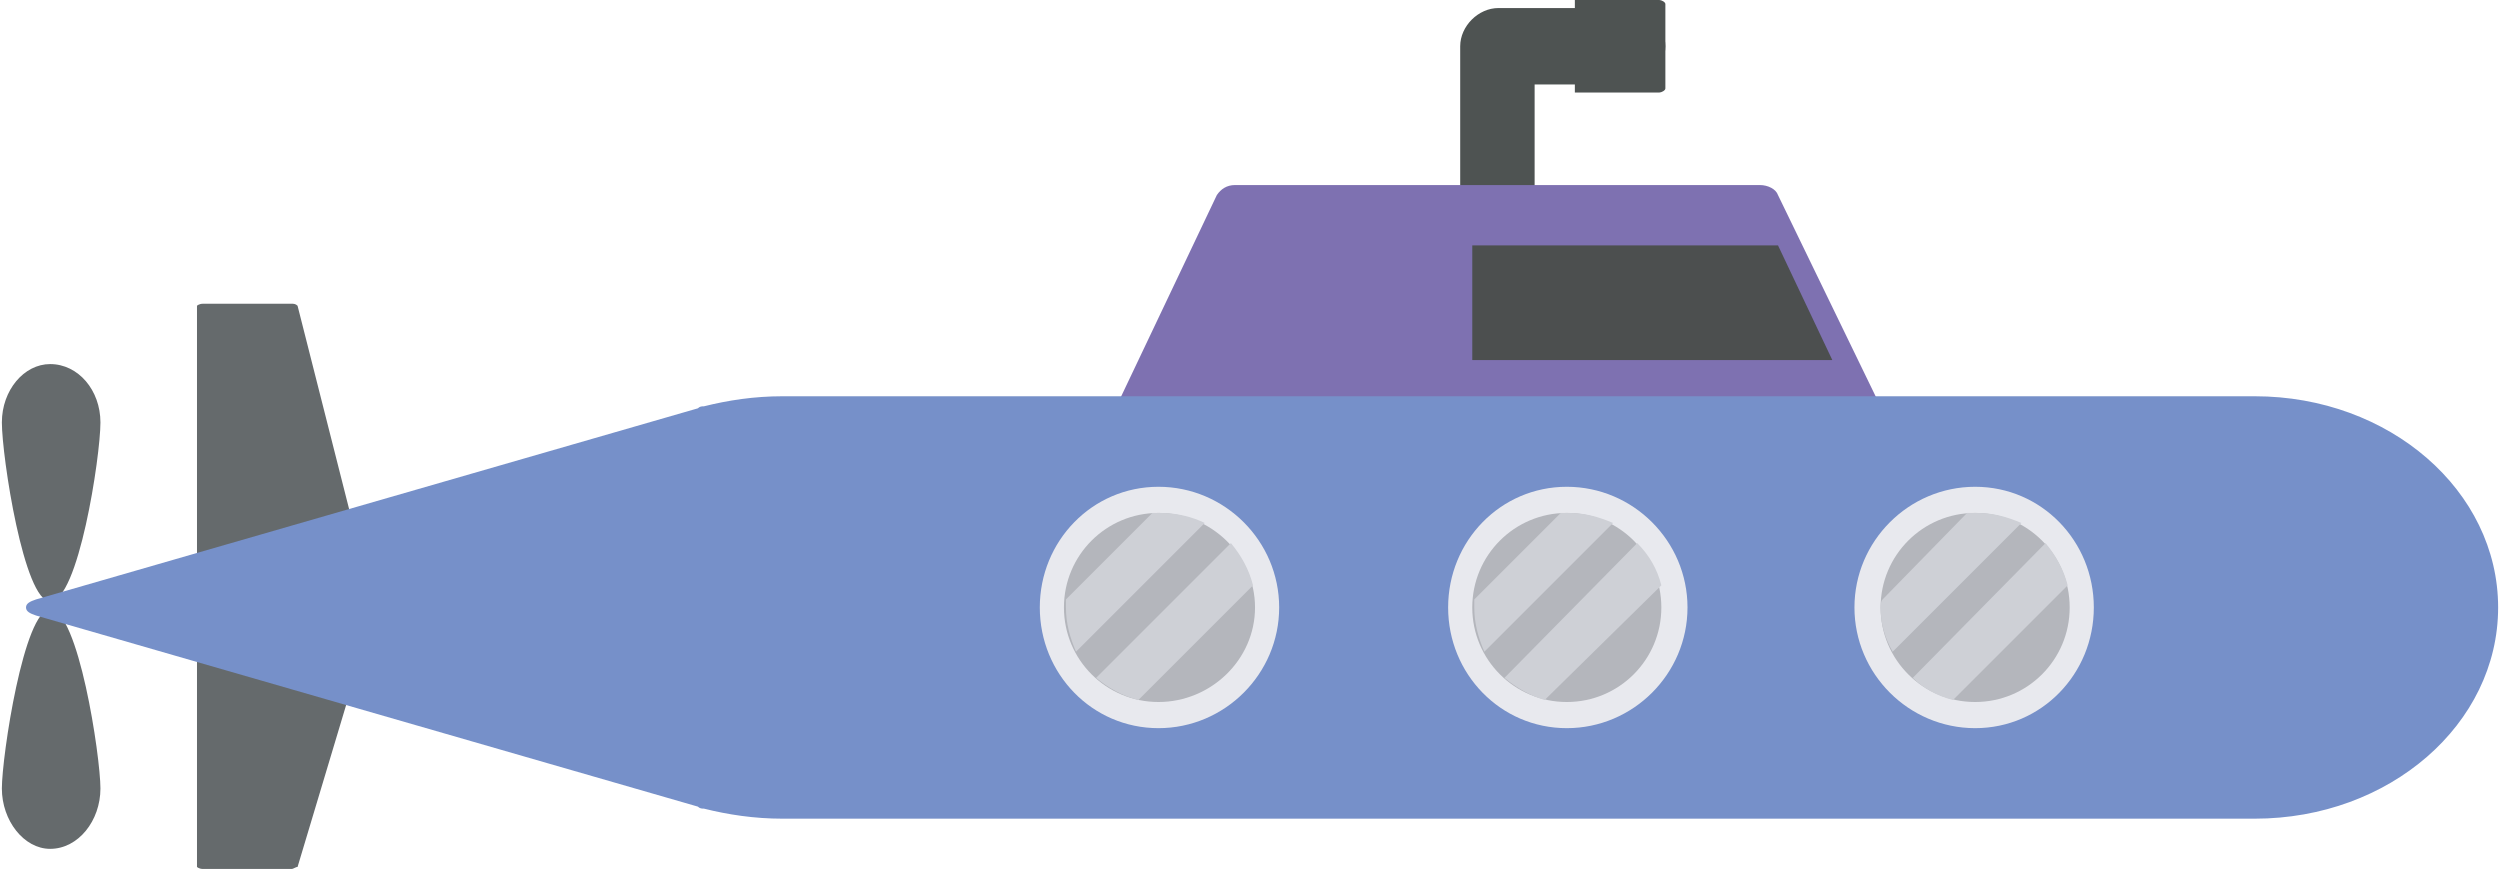 <?xml version="1.0" encoding="UTF-8"?>
<!DOCTYPE svg PUBLIC "-//W3C//DTD SVG 1.1//EN" "http://www.w3.org/Graphics/SVG/1.1/DTD/svg11.dtd">
<!-- Creator: CorelDRAW X7 -->
<svg xmlns="http://www.w3.org/2000/svg" xml:space="preserve" width="1263px" height="439px" version="1.1" shape-rendering="geometricPrecision" text-rendering="geometricPrecision" image-rendering="optimizeQuality" fill-rule="evenodd" clip-rule="evenodd"
viewBox="0 0 1241 432"
 xmlns:xlink="http://www.w3.org/1999/xlink">
 <g id="Слой_x0020_1">
  <g id="_4634430144">
   <path fill="#4E5352" fill-rule="nonzero" d="M744 176c-10,0 -19,-9 -19,-19l0 -134c0,-10 9,-19 19,-19l64 0c10,0 19,9 19,19 0,10 -9,19 -19,19l-46 0 0 115c0,10 -8,19 -18,19z"/>
   <path fill="#4E5352" fill-rule="nonzero" d="M782 46l42 0c1,0 3,-1 3,-2l0 -42c0,-1 -2,-2 -3,-2l-42 0 0 46z"/>
   <path fill="#7E71B1" fill-rule="nonzero" d="M932 198l-49 -101c-1,-3 -5,-5 -9,-5l-261 0c-4,0 -7,2 -9,5l-48 101c-2,2 -1,5 0,8 2,2 5,4 8,4l359 0c3,0 6,-2 8,-4 2,-3 2,-6 1,-8z"/>
   <polygon fill="#4C4F4F" fill-rule="nonzero" points="883,122 731,122 731,179 910,179 "/>
   <path fill="#656A6C" fill-rule="nonzero" d="M183 294l-36 -142c-1,-1 -2,-1 -3,-1l-44 0c-2,0 -3,1 -3,1l0 142c0,1 1,2 3,2l80 0c0,0 0,0 1,0 1,0 2,-1 2,-2 0,0 0,0 0,0z"/>
   <path fill="#656A6C" fill-rule="nonzero" d="M183 311l-36 120c-1,0 -2,1 -3,1l-44 0c-2,0 -3,-1 -3,-1l0 -120c0,-1 1,-1 3,-1l80 0c0,0 0,0 1,0 1,0 2,0 2,1 0,0 0,0 0,0z"/>
   <path fill="#656A6C" fill-rule="nonzero" d="M49 392c0,16 -11,30 -25,30 -13,0 -24,-14 -24,-30 0,-16 11,-89 24,-89 14,0 25,73 25,89z"/>
   <path fill="#656A6C" fill-rule="nonzero" d="M0 210c0,-16 11,-29 24,-29 14,0 25,13 25,29 0,17 -11,89 -25,89 -13,0 -24,-72 -24,-89z"/>
   <path fill="#7690C9" fill-rule="nonzero" d="M1120 197l-732 0c-14,0 -27,2 -39,5 -1,0 -2,0 -3,1l-329 95c-3,1 -5,2 -5,4 0,2 2,3 5,4l329 95c1,1 2,1 3,1 12,3 25,5 39,5l732 0c67,0 121,-47 121,-105l0 0c0,-58 -54,-105 -121,-105z"/>
   <path fill="#E8E9EE" fill-rule="nonzero" d="M1040 302c0,33 -26,60 -59,60 -33,0 -60,-27 -60,-60 0,-33 27,-60 60,-60 33,0 59,27 59,60z"/>
   <path fill="#B4B6BC" fill-rule="nonzero" d="M1028 302c0,26 -21,47 -47,47 -26,0 -47,-21 -47,-47 0,-26 21,-47 47,-47 26,0 47,21 47,47z"/>
   <path fill="#CED0D6" fill-rule="nonzero" d="M982 255c-2,0 -3,0 -5,0l-42 43c-1,1 -1,3 -1,4 0,8 2,15 6,22l64 -64c-7,-3 -14,-5 -22,-5z"/>
   <path fill="#CED0D6" fill-rule="nonzero" d="M1016 270l-66 67c5,5 12,9 20,11l57 -57c-2,-8 -6,-15 -11,-21z"/>
   <path fill="#E8E9EE" fill-rule="nonzero" d="M838 302c0,33 -27,60 -60,60 -33,0 -59,-27 -59,-60 0,-33 26,-60 59,-60 33,0 60,27 60,60z"/>
   <path fill="#B4B6BC" fill-rule="nonzero" d="M825 302c0,26 -21,47 -47,47 -26,0 -47,-21 -47,-47 0,-26 21,-47 47,-47 26,0 47,21 47,47z"/>
   <path fill="#CED0D6" fill-rule="nonzero" d="M779 255c-2,0 -3,0 -4,0l-43 43c0,1 0,3 0,4 0,8 2,15 5,22l64 -64c-7,-3 -14,-5 -22,-5z"/>
   <path fill="#CED0D6" fill-rule="nonzero" d="M813 270l-66 67c6,5 13,9 20,11l58 -57c-2,-8 -6,-15 -12,-21z"/>
   <path fill="#E8E9EE" fill-rule="nonzero" d="M635 302c0,33 -27,60 -60,60 -33,0 -59,-27 -59,-60 0,-33 26,-60 59,-60 33,0 60,27 60,60z"/>
   <path fill="#B4B6BC" fill-rule="nonzero" d="M623 302c0,26 -22,47 -48,47 -26,0 -47,-21 -47,-47 0,-26 21,-47 47,-47 26,0 48,21 48,47z"/>
   <path fill="#CED0D6" fill-rule="nonzero" d="M576 255c-1,0 -3,0 -4,0l-43 43c0,1 0,3 0,4 0,8 2,15 5,22l64 -64c-6,-3 -14,-5 -22,-5z"/>
   <path fill="#CED0D6" fill-rule="nonzero" d="M611 270l-67 67c6,5 13,9 21,11l57 -57c-2,-8 -6,-15 -11,-21z"/>
  </g>
 </g>
</svg>
